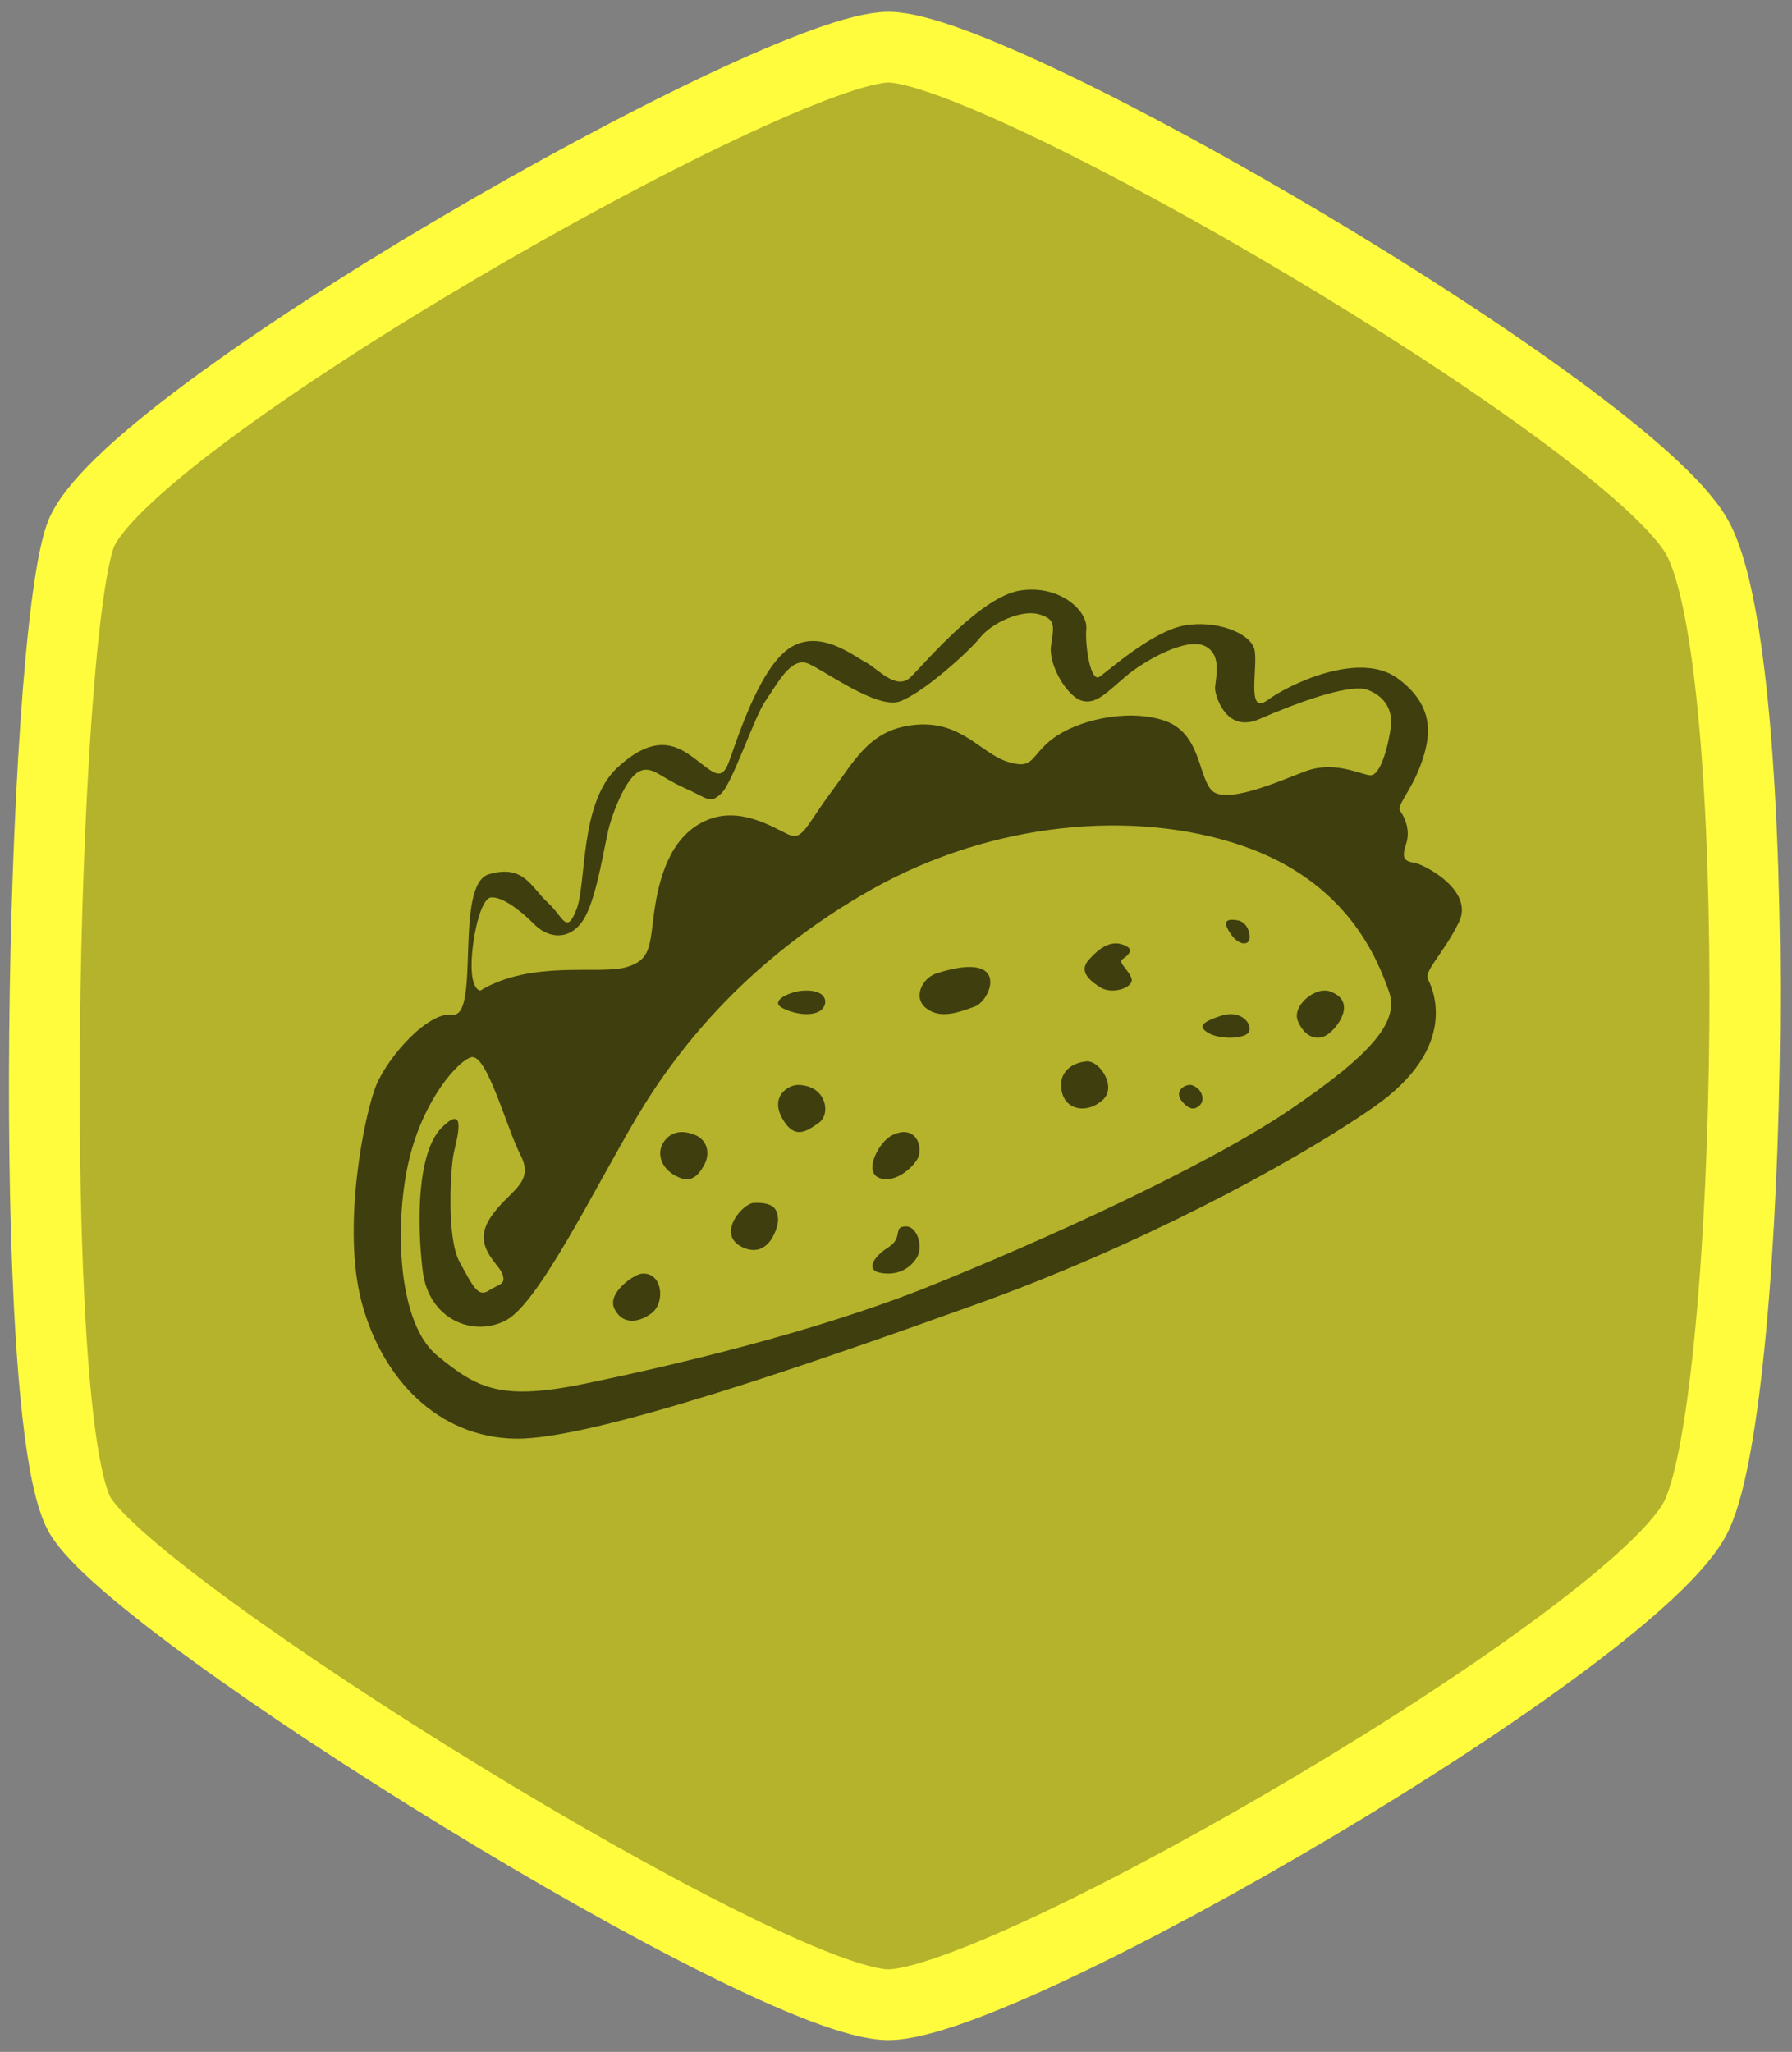 <?xml version="1.0" encoding="UTF-8" standalone="no"?>
<svg width="76px" height="87px" viewBox="0 0 76 87" version="1.1" xmlns="http://www.w3.org/2000/svg" xmlns:xlink="http://www.w3.org/1999/xlink" xmlns:sketch="http://www.bohemiancoding.com/sketch/ns">
    <rect x="0" y="0" width="76" height="87" fill="#808080" stroke="none"/>
    <!-- Generator: Sketch 3.0.1 (7597) - http://www.bohemiancoding.com/sketch -->
    <title>besteirinhas_badge</title>
    <description>Created with Sketch.</description>
    <defs></defs>
    <g id="Styleguide" stroke="none" stroke-width="1" fill="none" fill-rule="evenodd" sketch:type="MSPage">
        <g id="Interface" sketch:type="MSArtboardGroup" transform="translate(-671, -287)">
            <g id="besteirinhas_badge" sketch:type="MSLayerGroup" transform="translate(670, 289)">
                <path d="M38.677,0 C43.409,-5.25960786e-15 69.964,15.516 72.959,20.75 C75.954,25.984 75.392,57.102 72.959,62.25 C70.525,67.398 43.709,83 38.677,83 C33.644,83 6.741,66.274 4.395,62.25 C2.049,58.226 2.731,25.622 4.395,20.75 C6.059,15.878 33.944,4.98526802e-15 38.677,0 Z" id="cat_badge-2" stroke="#FFFC3E" stroke-width="3" fill="#B5B32C" sketch:type="MSShapeGroup"></path>
                <path d="M57.415,40.039 C56.796,39.807 55.765,40.65 56.048,41.304 C56.331,41.968 56.849,42.147 57.273,41.883 C57.697,41.62 58.593,40.471 57.415,40.039 L57.415,40.039 Z M51.577,44.019 C51.308,43.916 50.765,44.245 51.113,44.678 C51.461,45.103 51.693,45.049 51.896,44.849 C52.099,44.65 52.012,44.191 51.577,44.019 L51.577,44.019 Z M52.745,41.081 C51.988,41.335 51.786,41.523 52.24,41.793 C52.695,42.063 53.604,42.063 53.907,41.826 C54.21,41.588 53.756,40.737 52.745,41.081 L52.745,41.081 Z M53.48,37.022 C52.972,36.936 52.85,37.091 53.196,37.6 C53.543,38.1 53.921,38.066 53.985,37.85 C54.048,37.635 53.921,37.091 53.48,37.022 L53.48,37.022 Z M48.595,38.677 C48.796,38.539 49.097,38.304 48.796,38.133 C48.164,37.776 47.626,38.198 47.192,38.677 C46.757,39.148 47.125,39.521 47.659,39.862 C48.194,40.195 49.063,39.862 48.996,39.521 C48.929,39.18 48.395,38.807 48.595,38.677 L48.595,38.677 Z M47.091,43.001 C46.475,43.05 45.853,43.454 46.031,44.281 C46.207,45.099 47.125,45.217 47.761,44.646 C48.397,44.075 47.62,42.962 47.091,43.001 L47.091,43.001 Z M39.427,50 C38.838,50 39.338,50.462 38.676,50.887 C38.015,51.299 37.707,51.874 38.368,51.974 C39.03,52.087 39.559,51.824 39.867,51.349 C40.176,50.887 39.912,50 39.427,50 L39.427,50 Z M38.841,46.132 C38.278,46.405 37.653,47.618 38.23,47.916 C38.806,48.213 39.587,47.666 39.892,47.167 C40.197,46.679 39.858,45.632 38.841,46.132 L38.841,46.132 Z M40.713,39.274 C40.107,39.472 39.691,40.314 40.295,40.759 C40.897,41.215 41.64,40.928 42.336,40.68 C43.032,40.433 43.915,38.244 40.713,39.274 L40.713,39.274 Z M35.772,40.864 C36.149,40.625 36.149,39.938 35.064,40.004 C34.446,40.046 33.649,40.451 34.167,40.732 C34.687,41.005 35.395,41.104 35.772,40.864 L35.772,40.864 Z M34.875,44.001 C34.456,43.98 33.641,44.467 34.176,45.421 C34.71,46.375 35.246,45.94 35.739,45.597 C36.233,45.245 36.068,44.042 34.875,44.001 L34.875,44.001 Z M30.509,46.136 C30.123,45.966 29.578,45.881 29.206,46.342 C28.833,46.792 28.972,47.448 29.578,47.813 C30.184,48.165 30.509,48.007 30.836,47.448 C31.162,46.901 30.976,46.342 30.509,46.136 L30.509,46.136 Z M32.968,49.003 C32.494,49.022 31.347,50.346 32.494,50.886 C33.641,51.416 34.036,49.944 33.997,49.66 C33.958,49.366 33.918,48.963 32.968,49.003 L32.968,49.003 Z M28.205,52.005 C27.879,52.042 26.745,52.82 27.052,53.478 C27.36,54.135 28.013,54.135 28.629,53.685 C29.243,53.222 29.09,51.908 28.205,52.005 L28.205,52.005 Z M59.081,30.87 C58.587,30.791 57.557,30.258 56.363,30.702 C55.17,31.156 52.947,32.143 52.37,31.492 C51.794,30.83 51.917,29.024 50.312,28.531 C48.706,28.037 46.648,28.57 45.66,29.31 C44.672,30.051 44.878,30.663 43.725,30.297 C42.573,29.922 41.79,28.57 39.856,28.728 C37.92,28.896 37.302,30.169 36.232,31.61 C35.162,33.051 35.039,33.663 34.421,33.377 C33.804,33.091 32.404,32.183 31.004,32.765 C29.605,33.338 29.028,34.858 28.781,36.427 C28.534,37.986 28.699,38.687 27.546,39.013 C26.394,39.339 23.553,38.687 21.371,40 C21.371,40 21,40 21,38.934 C21,37.858 21.371,36.091 21.824,36.052 C22.277,36.012 23.018,36.545 23.677,37.207 C24.335,37.858 25.282,37.858 25.817,36.871 C26.352,35.884 26.641,33.752 26.846,33.012 C27.052,32.272 27.587,30.949 28.123,30.702 C28.657,30.455 28.987,30.949 30.016,31.403 C31.045,31.857 31.087,32.104 31.581,31.65 C32.075,31.196 32.98,28.402 33.474,27.702 C33.968,27.001 34.545,25.816 35.286,26.142 C36.027,26.468 38.208,28.077 39.155,27.741 C40.103,27.415 42.079,25.649 42.573,25.027 C43.067,24.415 44.302,23.842 45.043,24.04 C45.784,24.247 45.701,24.533 45.577,25.362 C45.454,26.182 46.236,27.494 46.854,27.702 C47.471,27.909 47.965,27.336 48.748,26.675 C49.529,26.014 51.341,24.987 52.123,25.402 C52.905,25.816 52.493,26.922 52.535,27.248 C52.576,27.583 53.029,29.103 54.429,28.481 C55.828,27.869 58.216,26.961 58.999,27.248 C59.78,27.544 60.069,28.156 59.987,28.817 C59.904,29.468 59.575,30.949 59.081,30.87 L59.081,30.87 Z M55.663,45.083 C52.08,47.499 45.078,50.677 40.26,52.602 C35.441,54.517 29.511,55.9 25.887,56.652 C22.263,57.404 21.275,56.903 19.545,55.479 C17.815,54.066 17.733,49.755 18.351,47.168 C18.969,44.582 20.453,42.958 20.986,42.827 C21.645,42.657 22.469,45.795 23.086,46.998 C23.704,48.211 22.51,48.502 21.769,49.675 C21.027,50.848 22.139,51.559 22.305,52.011 C22.469,52.472 22.181,52.432 21.727,52.722 C21.275,53.013 21.069,52.562 20.492,51.509 C19.916,50.467 20.121,47.419 20.245,46.878 C20.368,46.336 20.822,44.742 19.75,45.795 C18.68,46.838 18.68,49.845 18.927,51.89 C19.174,53.935 21.069,54.727 22.469,53.975 C23.869,53.224 26.217,48.381 28.028,45.334 C29.841,42.286 32.847,38.607 37.954,35.72 C43.061,32.842 49.073,32.301 53.644,33.845 C58.216,35.389 59.451,38.777 59.904,40.03 C60.358,41.284 59.246,42.657 55.663,45.083 L55.663,45.083 Z M60.948,34.573 C60.515,34.514 60.452,34.325 60.638,33.77 C60.824,33.204 60.576,32.649 60.391,32.401 C60.204,32.153 60.824,31.597 61.258,30.416 C61.691,29.236 61.877,27.936 60.267,26.756 C58.656,25.585 55.682,27.004 54.753,27.688 C53.824,28.373 54.381,26.2 54.196,25.515 C54.009,24.841 52.585,24.275 51.222,24.523 C49.859,24.771 48.001,26.448 47.629,26.696 C47.257,26.944 47.009,25.396 47.071,24.652 C47.133,23.908 45.956,22.787 44.283,23.035 C42.61,23.283 40.256,26.081 39.637,26.696 C39.017,27.321 38.212,26.329 37.717,26.081 C37.221,25.833 35.734,24.593 34.433,25.515 C33.132,26.448 32.203,29.553 31.893,30.357 C31.583,31.16 31.211,30.724 30.468,30.168 C29.725,29.613 28.796,29.057 27.185,30.545 C25.574,32.034 25.884,35.436 25.45,36.558 C25.016,37.669 24.892,36.865 24.211,36.25 C23.529,35.625 23.22,34.633 21.733,35.069 C20.247,35.506 21.393,41.161 20.184,41.022 C19.131,40.893 17.458,42.818 16.963,43.998 C16.467,45.179 15.476,50.01 16.343,53.235 C17.21,56.459 19.565,58.939 22.848,58.999 C26.131,59.068 35.858,55.656 42.425,53.294 C48.992,50.943 55.62,47.471 59.276,44.931 C62.93,42.381 61.754,39.901 61.567,39.534 C61.382,39.157 62.187,38.482 62.869,37.113 C63.55,35.754 61.382,34.633 60.948,34.573 L60.948,34.573 Z" id="Fill-43" fill="#3E3E0F" sketch:type="MSShapeGroup"></path>
            </g>
        </g>
    </g>
</svg>